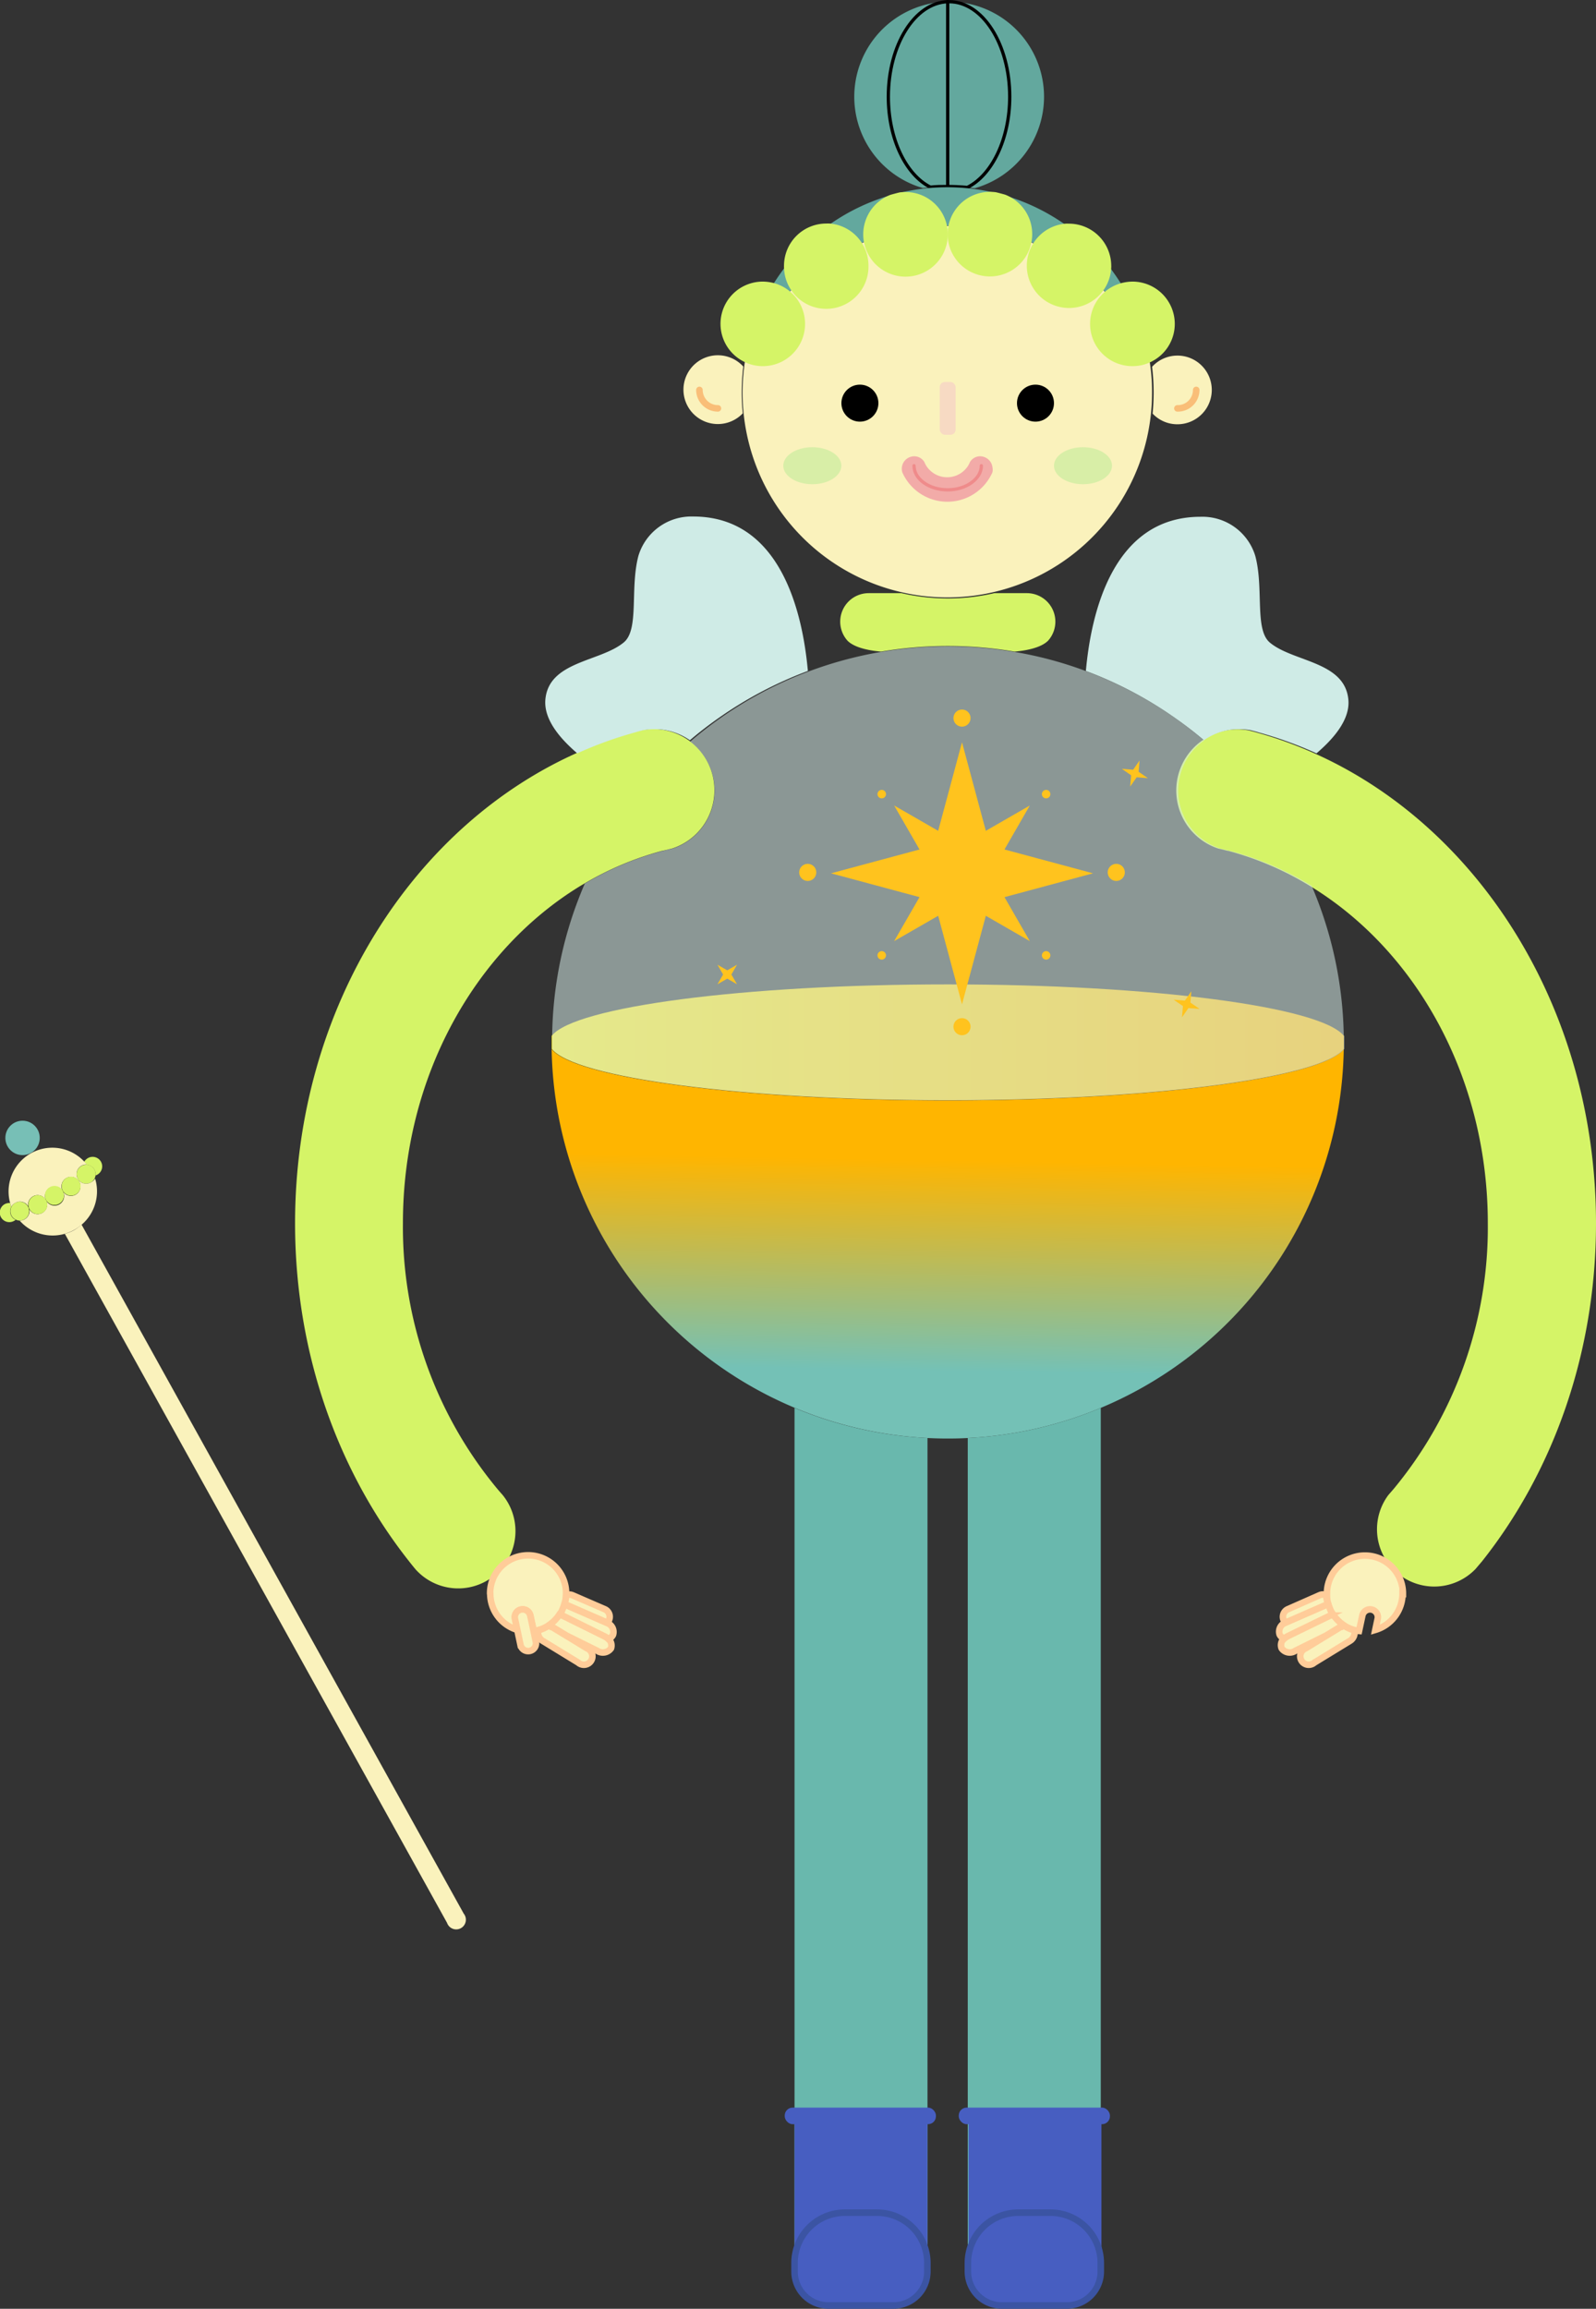 <svg xmlns="http://www.w3.org/2000/svg" xmlns:xlink="http://www.w3.org/1999/xlink" viewBox="0 0 244.16 353.12"><rect x="0" y="0" width="244.16" height="353.12" fill="#333333" stroke="none"/><defs><style>.cls-1,.cls-12{fill:#faf2bc;}.cls-11,.cls-15,.cls-2,.cls-5{fill:none;stroke-linecap:round;}.cls-2{stroke:#f9be78;}.cls-11,.cls-2{stroke-linejoin:round;}.cls-3{fill:url(#무제_그라디언트_40);}.cls-4{fill:#63a89e;}.cls-15,.cls-5{stroke:#000;}.cls-12,.cls-15,.cls-20,.cls-5{stroke-miterlimit:10;}.cls-11,.cls-5{stroke-width:0.5px;}.cls-6{fill:#d5f467;}.cls-7{fill:url(#무제_그라디언트_21);}.cls-8{fill:#f7dac3;}.cls-9{fill:#d8eea7;}.cls-10{fill:#f2aba8;}.cls-11{stroke:#ef8b8b;}.cls-12{stroke:#fc9;}.cls-13{fill:#69b8ad;}.cls-14{fill:#77bfb6;}.cls-16{fill:#d3e9e6;opacity:0.55;}.cls-17{fill:#cfebe6;}.cls-18{fill:#ffc31e;}.cls-19,.cls-20{fill:#475ec1;}.cls-20{stroke:#3b54a3;}</style><linearGradient id="무제_그라디언트_40" x1="144.1" y1="209.66" x2="144.67" y2="177.42" gradientUnits="userSpaceOnUse"><stop offset="0" stop-color="#74c1b6"/><stop offset="1" stop-color="#ffb500"/></linearGradient><linearGradient id="무제_그라디언트_21" x1="84.38" y1="159.42" x2="205.58" y2="159.42" gradientUnits="userSpaceOnUse"><stop offset="0" stop-color="#fae91d"/><stop offset="1" stop-color="#ffb500"/></linearGradient></defs><g id="Layer_2" data-name="Layer 2"><g id="fairy"><path class="cls-1" d="M185.38,59.64a5.25,5.25,0,0,1-5.26,5.25,5.18,5.18,0,0,1-3.79-1.63c.1-1,.16-2.13.16-3.22a32.06,32.06,0,0,0-.24-3.94,5.25,5.25,0,0,1,9.13,3.54Z"/><path class="cls-2" d="M180.12,62.46A2.82,2.82,0,0,0,183,59.64"/><path class="cls-1" d="M113.47,60a31,31,0,0,0,.16,3.22,5.26,5.26,0,1,1,.08-7.16A32.06,32.06,0,0,0,113.47,60Z"/><path class="cls-2" d="M109.83,62.46A2.83,2.83,0,0,1,107,59.64"/><path class="cls-1" d="M176.24,60a31.32,31.32,0,1,1-62.1-5.74,33.89,33.89,0,0,1,61.56,0A29.71,29.71,0,0,1,176.24,60Z"/><path class="cls-3" d="M205.57,160.46a60.53,60.53,0,0,1-57.5,59.48c-1,.06-2.06.08-3.09.08a60.6,60.6,0,0,1-60.59-59.56c3.5,4.42,29.29,7.85,60.59,7.85S202.06,164.88,205.57,160.46Z"/><path class="cls-4" d="M159.72,14.79a14.55,14.55,0,0,1-10.61,14L148,28.67h0c-1-.09-2-.14-3-.14s-1.77,0-2.64.1h0l-1.19.13h0A14.54,14.54,0,0,1,145,.26h.2A14.54,14.54,0,0,1,159.72,14.79Z"/><path class="cls-5" d="M154.47,14.79c0,6.51-2.73,12-6.49,13.88h0c-1-.09-2-.14-3-.14s-1.77,0-2.64.1h0c-3.74-1.88-6.44-7.36-6.44-13.84,0-7.92,4.05-14.37,9.09-14.53h.2C150.31.25,154.47,6.76,154.47,14.79Z"/><polyline class="cls-5" points="144.98 28.53 144.98 0.26 144.98 0.25"/><path class="cls-6" d="M160.33,98c-1.23,1.22-3.9,1.56-5.12,1.66h0a61.1,61.1,0,0,0-20.43,0h0c-1.22-.1-3.9-.44-5.12-1.66a4.36,4.36,0,0,1,3.23-7.28h5a31.7,31.7,0,0,0,14.24,0h5A4.36,4.36,0,0,1,160.33,98Z"/><path class="cls-7" d="M205.58,159.42c0,.35,0,.69,0,1-3.51,4.42-29.3,7.85-60.59,7.85s-57.09-3.43-60.59-7.85c0-.35,0-.69,0-1s0-.69,0-1c3.5-4.43,29.29-7.86,60.59-7.86s57.08,3.43,60.59,7.86C205.58,158.73,205.58,159.07,205.58,159.42Z"/><circle cx="131.55" cy="61.66" r="2.83"/><circle cx="158.41" cy="61.66" r="2.83"/><rect class="cls-8" x="143.77" y="58.42" width="2.42" height="8.08" rx="0.79"/><ellipse class="cls-9" cx="165.68" cy="71.23" rx="4.44" ry="2.83"/><ellipse class="cls-9" cx="124.27" cy="71.23" rx="4.44" ry="2.83"/><path class="cls-10" d="M151.82,72.24h0a4.59,4.59,0,0,1-.24.5h0a7.53,7.53,0,0,1-13.3,0,0,0,0,0,0,0,0,4.59,4.59,0,0,1-.24-.5h0a1.85,1.85,0,0,1-.07-.75,1.9,1.9,0,0,1,1.42-1.64,1.81,1.81,0,0,1,2,.78l.21.44a3.79,3.79,0,0,0,6.6,0l.21-.44a1.8,1.8,0,0,1,2-.78,1.9,1.9,0,0,1,1.42,1.64A1.69,1.69,0,0,1,151.82,72.24Z"/><path class="cls-11" d="M150.13,71.23c0,2-2.31,3.69-5.15,3.69s-5.15-1.65-5.15-3.69"/><path class="cls-6" d="M244.16,187.11c0,19.88-6.58,38-17.42,51.67l0,0-1,1.18a8.76,8.76,0,0,1-13.33-11.32s0,0,0,0l.8-.92h0a62.71,62.71,0,0,0,14.4-40.6c0-22.37-11-41.79-27.23-51.63a47.21,47.21,0,0,0-12.5-5.36h-.07c-.47-.12-1-.25-1.44-.35a9.35,9.35,0,0,1,4.7-18.06c.42.1.83.21,1.24.33a62.11,62.11,0,0,1,8.84,3.2C226.37,126.55,244.16,154.46,244.16,187.11Z"/><path class="cls-12" d="M214.56,243.72a5.81,5.81,0,0,1-4.16,5.57l.38-1.79a1.2,1.2,0,0,0-2.36-.42l-.51,2.37a3.49,3.49,0,0,1-.73-.14,5.49,5.49,0,0,1-1.56-.7l-.25-.17a6.5,6.5,0,0,1-1.09-1,5.92,5.92,0,0,1-.35-.48,6.41,6.41,0,0,1-.54-1c-.07-.19-.14-.38-.2-.58A5.55,5.55,0,0,1,203,244a1.23,1.23,0,0,1,0-.27,5.81,5.81,0,0,1,11.62,0Z"/><path class="cls-12" d="M206.46,251l-5.38,3.29a1.3,1.3,0,1,1-1.34-2.18l3.12-1.91,2.26-1.38.08,0a1.38,1.38,0,0,1,.42-.17,5.49,5.49,0,0,0,1.56.7A1.48,1.48,0,0,1,206.46,251Z"/><path class="cls-12" d="M205.37,248.44a2.15,2.15,0,0,1-.17.34l-.08,0-2.26,1.38-4.73,2.34a1.51,1.51,0,0,1-2.06-.39,1.33,1.33,0,0,1,.42-1.55,2.3,2.3,0,0,1,.51-.35l6.29-3.11a2,2,0,0,1,.64-.19,5.92,5.92,0,0,0,.35.48A6.5,6.5,0,0,0,205.37,248.44Z"/><path class="cls-12" d="M203.93,247a2,2,0,0,0-.64.19L197,250.25a2.3,2.3,0,0,0-.51.35,1.12,1.12,0,0,1-.73-.61,1.45,1.45,0,0,1,.91-1.81l6-2.62a1.94,1.94,0,0,1,.56-.15c.06.2.13.39.2.58A6.41,6.41,0,0,0,203.93,247Z"/><path class="cls-12" d="M203.19,245.41a1.94,1.94,0,0,0-.56.15l-6,2.62a1.6,1.6,0,0,1-.25-.37,1.27,1.27,0,0,1,.65-1.69l4.85-2.14a1.22,1.22,0,0,1,1,0A5.55,5.55,0,0,0,203.19,245.41Z"/><path class="cls-6" d="M109.29,120.88a9.34,9.34,0,0,1-6.42,8.88l-1.43.35h-.07a47.63,47.63,0,0,0-11.93,5l-.56.33c-16.21,9.84-27.24,29.28-27.24,51.64a62.72,62.72,0,0,0,14.41,40.6h0c.26.31.52.61.8.92,0,0,0,0,0,0A8.76,8.76,0,0,1,63.55,240c-.32-.39-.64-.78-.95-1.18l0,0C51.74,225.1,45.14,207,45.14,187.11c0-33.05,18.24-61.24,43.89-72.29A62.33,62.33,0,0,1,96.94,112l1.24-.33a10.22,10.22,0,0,1,1.77-.16,9.32,9.32,0,0,1,5.38,1.7,1.63,1.63,0,0,1,.22.17A9.31,9.31,0,0,1,109.29,120.88Z"/><path class="cls-12" d="M75,243.72a5.81,5.81,0,0,0,4.16,5.57l-.38-1.79a1.2,1.2,0,0,1,2.36-.42l.51,2.37a3.49,3.49,0,0,0,.73-.14,5.31,5.31,0,0,0,1.55-.7,2.2,2.2,0,0,0,.25-.17,6.2,6.2,0,0,0,1.1-1,5.92,5.92,0,0,0,.35-.48,5.59,5.59,0,0,0,.53-1,5.71,5.71,0,0,0,.21-.58,6,6,0,0,0,.23-1.42,1.23,1.23,0,0,0,0-.27,5.81,5.81,0,0,0-11.62,0Z"/><path class="cls-12" d="M78.76,247.5l.38,1.79.49,2.31a1.2,1.2,0,0,0,2.36-.42l-.36-1.73-.51-2.37a1.2,1.2,0,0,0-2.36.42Z"/><path class="cls-12" d="M83.08,251l5.38,3.29a1.3,1.3,0,1,0,1.34-2.18l-3.12-1.91-2.27-1.38-.07,0a1.43,1.43,0,0,0-.43-.17,5.31,5.31,0,0,1-1.55.7A1.47,1.47,0,0,0,83.08,251Z"/><path class="cls-12" d="M84.16,248.44a2.26,2.26,0,0,0,.18.34l.07,0,2.27,1.38,4.72,2.34a1.52,1.52,0,0,0,2.07-.39A1.33,1.33,0,0,0,93,250.6a2,2,0,0,0-.5-.35l-6.29-3.11a2,2,0,0,0-.64-.19,5.92,5.92,0,0,1-.35.48A6.2,6.2,0,0,1,84.16,248.44Z"/><path class="cls-12" d="M85.61,247a2,2,0,0,1,.64.19l6.29,3.11a2,2,0,0,1,.5.35,1.11,1.11,0,0,0,.74-.61,1.45,1.45,0,0,0-.91-1.81l-6-2.62a1.94,1.94,0,0,0-.56-.15,5.71,5.71,0,0,1-.21.58A5.59,5.59,0,0,1,85.61,247Z"/><path class="cls-12" d="M86.35,245.41a1.94,1.94,0,0,1,.56.15l6,2.62a1.6,1.6,0,0,0,.25-.37,1.27,1.27,0,0,0-.65-1.69L87.61,244a1.2,1.2,0,0,0-1,0A6,6,0,0,1,86.35,245.41Z"/><path class="cls-13" d="M168.4,215.33V346.21a7.71,7.71,0,0,0-7.67-7.68h-5a7.71,7.71,0,0,0-7.68,7.68V219.94A60.16,60.16,0,0,0,168.4,215.33Z"/><path class="cls-13" d="M121.55,215.33V346.21a7.7,7.7,0,0,1,7.67-7.68h5a7.7,7.7,0,0,1,7.67,7.68V219.94A60.16,60.16,0,0,1,121.55,215.33Z"/><circle class="cls-14" cx="3.45" cy="174.04" r="2.63"/><path class="cls-15" d="M7.06,183.55a1.45,1.45,0,1,1-2-.56A1.46,1.46,0,0,1,7.06,183.55Z"/><path class="cls-15" d="M9.61,182.14a1.46,1.46,0,1,1-2-.56A1.45,1.45,0,0,1,9.61,182.14Z"/><path class="cls-15" d="M12.15,180.73a1.45,1.45,0,1,1-2-.56A1.45,1.45,0,0,1,12.15,180.73Z"/><path class="cls-6" d="M15.44,177.67a1.45,1.45,0,0,1-.57,2,1.12,1.12,0,0,1-.25.11,1.46,1.46,0,0,0-.17-.88,1.47,1.47,0,0,0-1.17-.74c-.12-.15-.26-.31-.4-.46a1.54,1.54,0,0,1,.58-.58A1.46,1.46,0,0,1,15.44,177.67Z"/><path class="cls-6" d="M1.55,184a4.91,4.91,0,0,0,.18.58,1.44,1.44,0,0,0,0,1.38,1.39,1.39,0,0,0,.66.61,1.25,1.25,0,0,1-.24.16,1.46,1.46,0,0,1-2-.56,1.47,1.47,0,0,1,.57-2A1.52,1.52,0,0,1,1.55,184Z"/><path class="cls-6" d="M4.28,184.52A1.45,1.45,0,0,1,3,186.68a1.26,1.26,0,0,1-.57-.14,1.39,1.39,0,0,1-.66-.61,1.44,1.44,0,0,1,0-1.38,1.48,1.48,0,0,1,.35-.44,1.5,1.5,0,0,1,.23-.15A1.46,1.46,0,0,1,4.28,184.52Z"/><path class="cls-6" d="M14.45,178.88a1.46,1.46,0,0,1,.17.88,1.67,1.67,0,0,1-.19.57,1.48,1.48,0,0,1-.55.53,1.45,1.45,0,0,1-1.41-2.54,1.12,1.12,0,0,1,.25-.11,1.54,1.54,0,0,1,.56-.07A1.47,1.47,0,0,1,14.45,178.88Z"/><path class="cls-1" d="M11.91,180.29a1.45,1.45,0,0,1,.56-2,1.12,1.12,0,0,1,.25-.11,1.54,1.54,0,0,1,.56-.07c-.12-.15-.26-.31-.4-.46A6.69,6.69,0,0,0,1.55,184a4.91,4.91,0,0,0,.18.58,1.48,1.48,0,0,1,.35-.44,1.5,1.5,0,0,1,.23-.15A1.45,1.45,0,1,1,3,186.68a6.73,6.73,0,0,0,7,2,6.92,6.92,0,0,0,1.35-.57,6.48,6.48,0,0,0,1.2-.85,6.71,6.71,0,0,0,2-7,1.48,1.48,0,0,1-.55.53A1.45,1.45,0,0,1,11.91,180.29Zm-.33,2.42a1.45,1.45,0,0,1-2-.57,1.46,1.46,0,1,1-2.55,1.41,1.45,1.45,0,1,1-2-.56,1.46,1.46,0,0,1,2,.56,1.46,1.46,0,0,1,2.55-1.41,1.45,1.45,0,1,1,2,.57Z"/><path class="cls-6" d="M7.06,183.55a1.45,1.45,0,1,1-2-.56A1.46,1.46,0,0,1,7.06,183.55Z"/><path class="cls-6" d="M9.61,182.14a1.46,1.46,0,1,1-2-.56A1.45,1.45,0,0,1,9.61,182.14Z"/><path class="cls-6" d="M12.15,180.73a1.45,1.45,0,1,1-2-.56A1.45,1.45,0,0,1,12.15,180.73Z"/><path class="cls-1" d="M12.47,187.29,70.94,292.68a1.48,1.48,0,1,1-2.55,1.41L9.92,188.71a6.4,6.4,0,0,0,1.37-.54A6.47,6.47,0,0,0,12.47,187.29Z"/><path class="cls-4" d="M175.7,54.21a33.89,33.89,0,0,0-61.56,0,31.31,31.31,0,0,1,61.56,0Z"/><path class="cls-6" d="M123.16,49.54A6.46,6.46,0,0,1,116.7,56a6.33,6.33,0,0,1-2.88-.68,6.46,6.46,0,0,1,2.88-12.25,6.92,6.92,0,0,1,1.59.2A6.46,6.46,0,0,1,123.16,49.54Z"/><path class="cls-6" d="M132.86,40.65a6.46,6.46,0,0,1-12.92.25,2.09,2.09,0,0,1,0-.25,6.46,6.46,0,0,1,6.46-6.46,4.87,4.87,0,0,1,.54,0A6.46,6.46,0,0,1,132.86,40.65Z"/><path class="cls-6" d="M145,35.8a6.47,6.47,0,1,1-8.78-6c.46-.13.93-.26,1.4-.37a7,7,0,0,1,.91-.06A6.46,6.46,0,0,1,145,35.8Z"/><path class="cls-6" d="M179.72,49.54a6.44,6.44,0,0,1-3.59,5.78,6.29,6.29,0,0,1-2.87.68,6.46,6.46,0,0,1-1.59-12.73,6.85,6.85,0,0,1,1.59-.2A6.47,6.47,0,0,1,179.72,49.54Z"/><path class="cls-6" d="M170,40.65a2.09,2.09,0,0,1,0,.25,6.46,6.46,0,1,1-7-6.69,4.7,4.7,0,0,1,.53,0A6.47,6.47,0,0,1,170,40.65Z"/><path class="cls-6" d="M157.91,35.8a6.47,6.47,0,1,1-6.47-6.46,6.73,6.73,0,0,1,.91.06c.47.11.94.24,1.41.37A6.46,6.46,0,0,1,157.91,35.8Z"/><path class="cls-16" d="M205.39,158.18a1.81,1.81,0,0,1,.18.21,60.52,60.52,0,0,0-4.91-22.91,47.37,47.37,0,0,0-12.5-5.35.08.08,0,0,0-.07,0c-.47-.12-1-.25-1.43-.35a9.35,9.35,0,0,1-2.45-16.52c-1.36-1.16-2.78-2.26-4.24-3.3a60.67,60.67,0,0,0-13.82-7.31,58.78,58.78,0,0,0-10.94-2.94h0a61.1,61.1,0,0,0-20.43,0h0a60.32,60.32,0,0,0-29.2,13.72,9.35,9.35,0,0,1-2.67,16.35c-.48.1-1,.23-1.43.35a.08.08,0,0,0-.07,0,47.31,47.31,0,0,0-11.94,5,60.51,60.51,0,0,0-5,23.24,2.59,2.59,0,0,1,.56-.53,4.09,4.09,0,0,0-.56.53h0v2.07c3.52,4.42,29.3,7.85,60.6,7.85s57.08-3.43,60.58-7.85c0-.36,0-.69,0-1s0-.7,0-1Z"/><path class="cls-17" d="M201.4,115.22a60.17,60.17,0,0,0-8.84-3.2c-.42-.13-.82-.23-1.24-.34a10.23,10.23,0,0,0-1.77-.15,9.26,9.26,0,0,0-5.37,1.69c-1.36-1.16-2.79-2.26-4.25-3.29a60.42,60.42,0,0,0-13.81-7.31c.8-8.92,4.16-23.58,17.54-23.58a8.45,8.45,0,0,1,8.38,6c1.33,5-.16,11.28,2.25,13.26,3.63,3,11.59,2.84,12,8.88C206.46,110.15,204,113,201.4,115.22Z"/><path class="cls-17" d="M88.31,115.22a60.17,60.17,0,0,1,8.84-3.2c.42-.13.83-.23,1.24-.34a10.23,10.23,0,0,1,1.77-.15,9.32,9.32,0,0,1,5.38,1.69c1.35-1.16,2.78-2.26,4.24-3.29a60.42,60.42,0,0,1,13.81-7.31C122.79,93.7,119.43,79,106.05,79a8.46,8.46,0,0,0-8.38,6c-1.33,5,.16,11.28-2.25,13.26-3.62,3-11.59,2.84-12,8.88C83.25,110.15,85.73,113,88.31,115.22Z"/><polygon class="cls-18" points="151.42 129.32 167.21 133.57 151.42 137.82 147.17 153.61 142.92 137.82 127.13 133.57 142.92 129.32 147.17 113.53 151.42 129.32"/><polygon class="cls-18" points="151.57 133.57 157.54 143.94 147.17 137.97 136.79 143.94 142.77 133.57 136.79 123.2 147.17 129.17 157.54 123.2 151.57 133.57"/><polygon class="cls-18" points="111.89 149.05 112.75 150.54 111.26 149.68 109.76 150.54 110.62 149.05 109.76 147.55 111.26 148.41 112.75 147.55 111.89 149.05"/><polygon class="cls-18" points="174.19 118.04 175.61 119.02 173.89 118.88 172.9 120.3 173.04 118.58 171.63 117.59 173.35 117.73 174.33 116.32 174.19 118.04"/><polygon class="cls-18" points="182.11 153.34 183.53 154.32 181.81 154.18 180.82 155.6 180.97 153.88 179.55 152.9 181.27 153.04 182.25 151.62 182.11 153.34"/><circle class="cls-18" cx="160.04" cy="146.12" r="0.65"/><circle class="cls-18" cx="160.04" cy="121.46" r="0.65"/><circle class="cls-18" cx="134.89" cy="146.12" r="0.65"/><circle class="cls-18" cx="134.89" cy="121.46" r="0.65"/><circle class="cls-18" cx="147.17" cy="109.83" r="1.31"/><circle class="cls-18" cx="147.17" cy="157.03" r="1.31"/><circle class="cls-18" cx="170.77" cy="133.43" r="1.31"/><circle class="cls-18" cx="123.57" cy="133.43" r="1.31"/><rect class="cls-19" x="121.55" y="323.61" width="20.33" height="25.48" rx="1.29"/><path class="cls-20" d="M121.55,346.09v1.34a5.2,5.2,0,0,0,5.19,5.19h9.94a5.2,5.2,0,0,0,5.19-5.19v-1.34a7.7,7.7,0,0,0-7.67-7.67h-5A7.7,7.7,0,0,0,121.55,346.09Z"/><rect class="cls-19" x="120.05" y="322.35" width="23.13" height="2.54" rx="1.21"/><rect class="cls-19" x="148.17" y="323.61" width="20.33" height="25.48" rx="1.29"/><rect class="cls-19" x="146.67" y="322.35" width="23.13" height="2.54" rx="1.21"/><path class="cls-20" d="M168.4,346.09v1.34a5.2,5.2,0,0,1-5.19,5.19h-9.94a5.21,5.21,0,0,1-5.2-5.19v-1.34a7.71,7.71,0,0,1,7.68-7.67h5A7.7,7.7,0,0,1,168.4,346.09Z"/></g></g></svg>